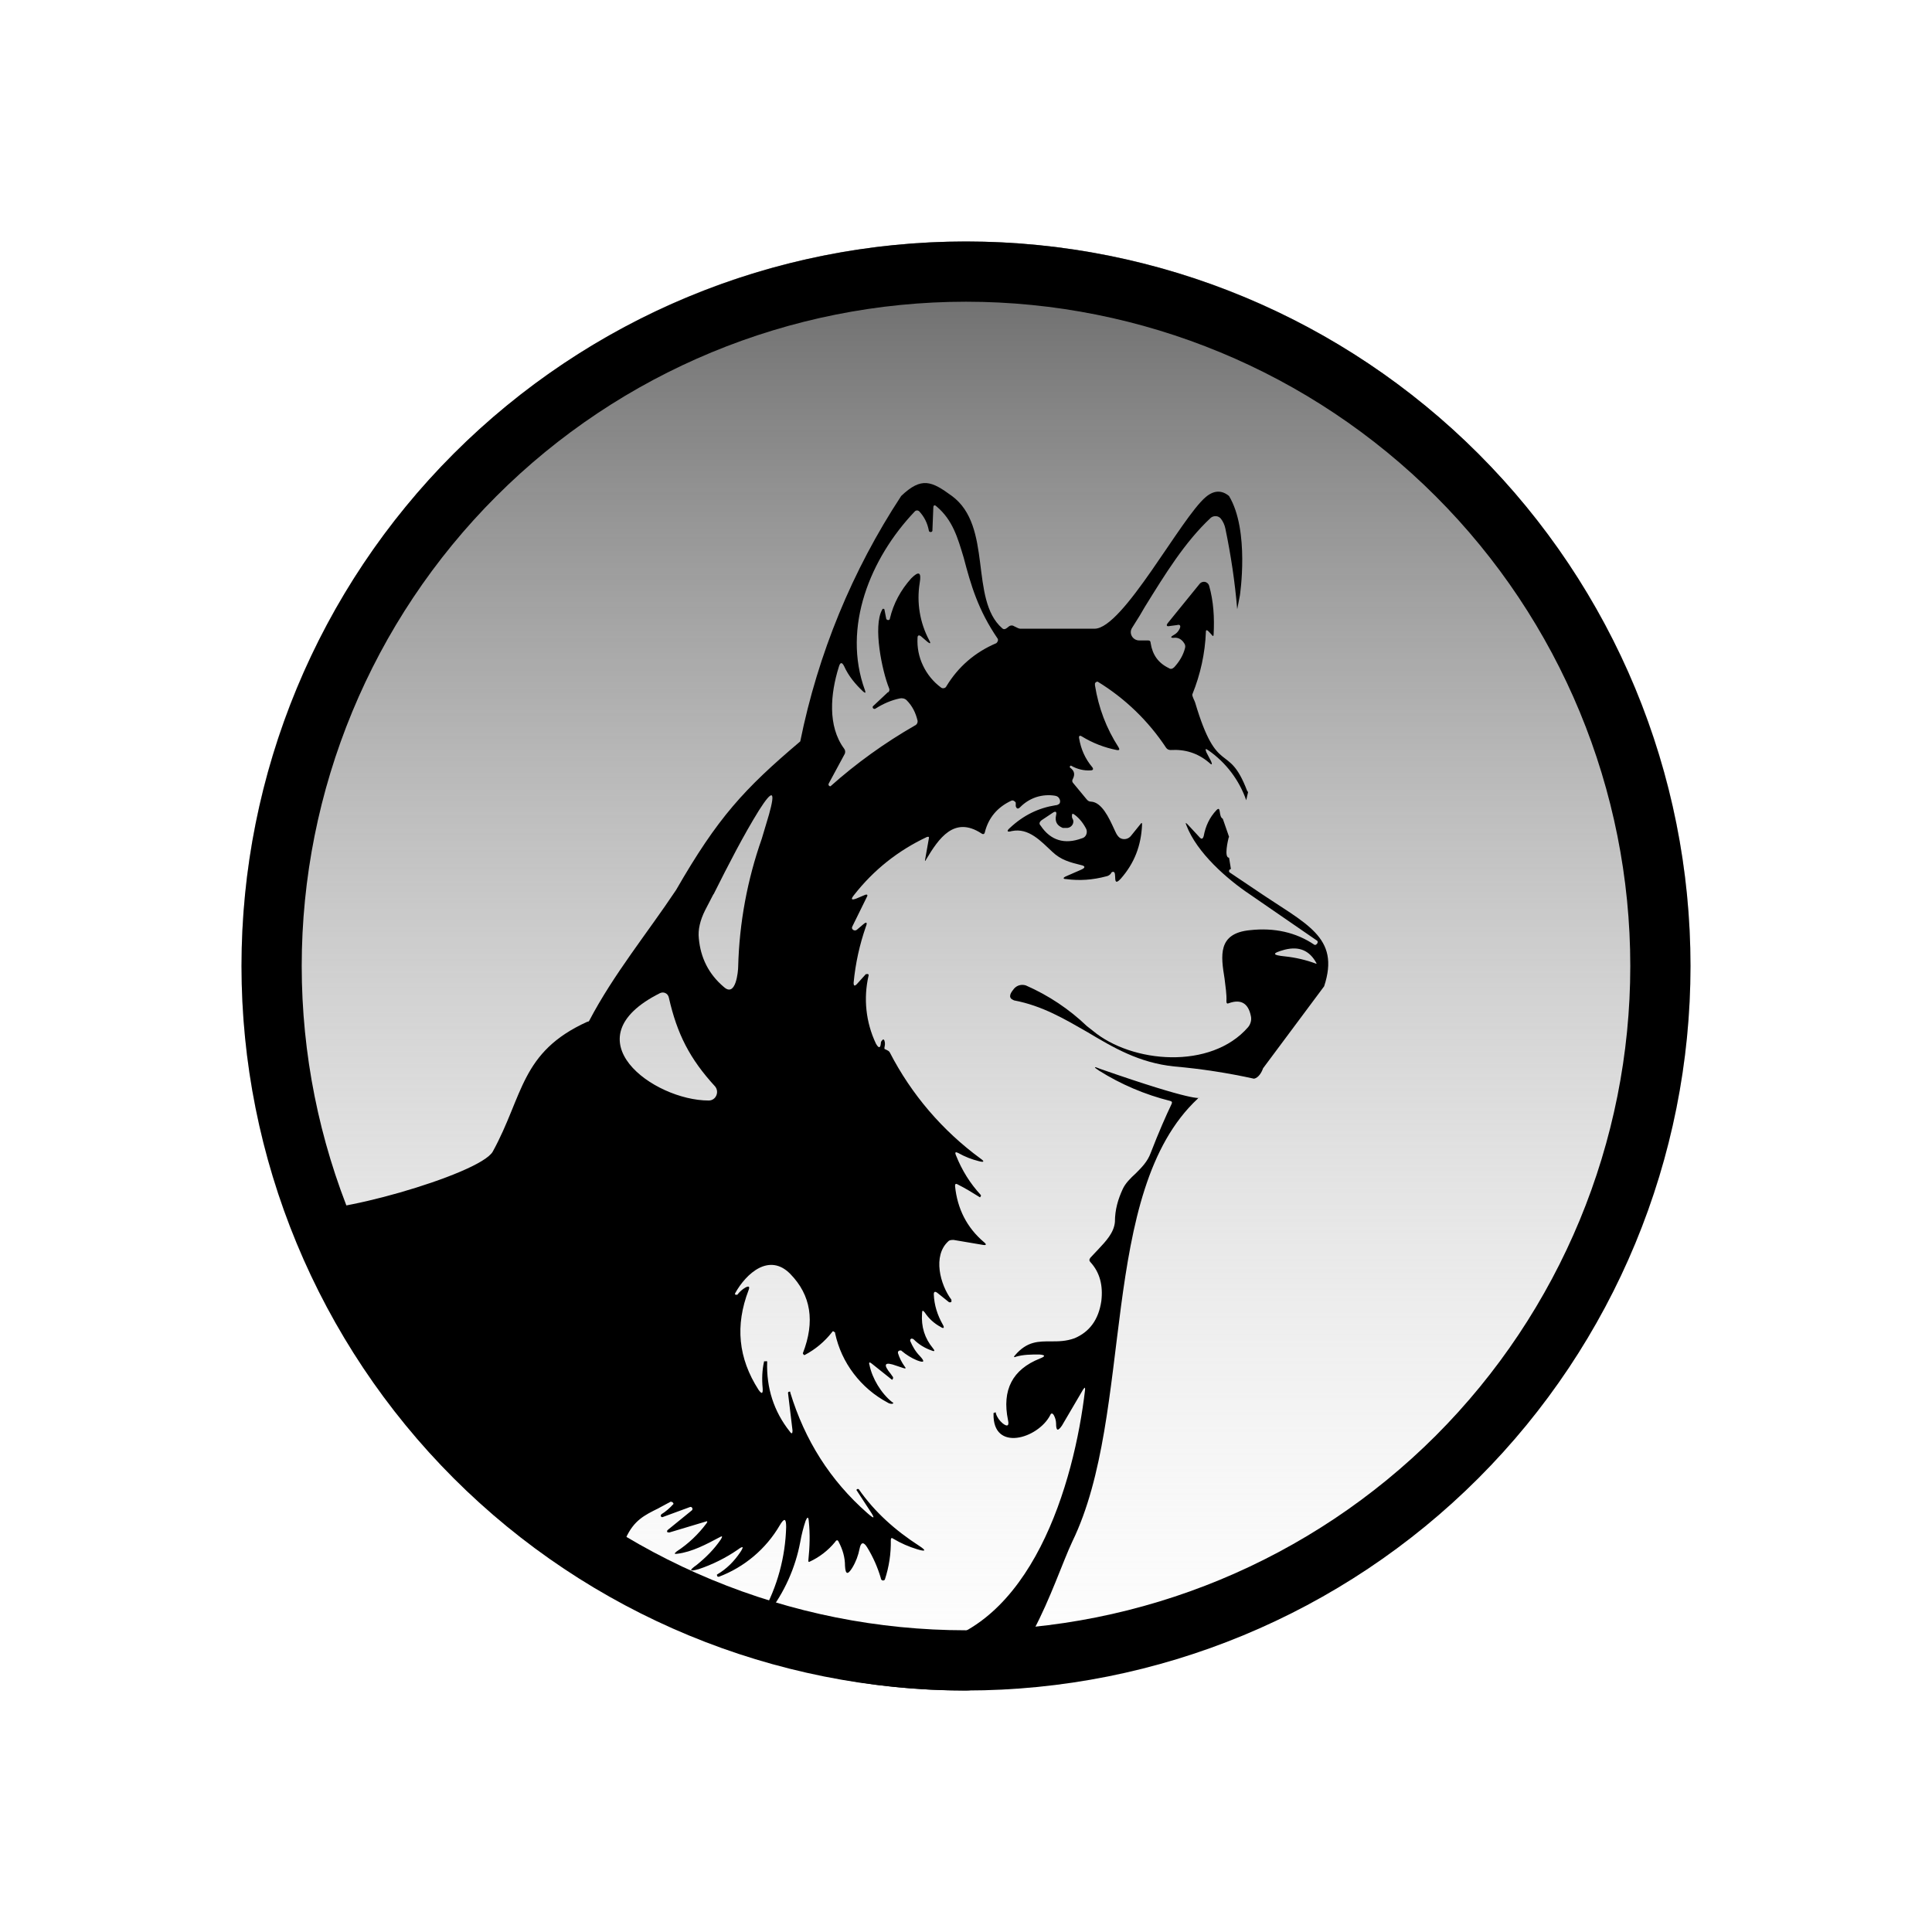 <svg width="24" height="24" viewBox="0 0 24 24" fill="none" xmlns="http://www.w3.org/2000/svg">
<rect x="0" y="0" width="24" height="24" fill="#333333" stroke="none"/>
<g clip-path="url(#clip0_328_29011)">
<path d="M24 0H0V24H24V0Z" fill="white"/>
<path d="M12 21C16.97 21 21 16.97 21 12C21 7.029 16.97 3 12 3C7.029 3 3 7.029 3 12C3 16.97 7.029 21 12 21Z" fill="url(#paint0_linear_328_29011)"/>
<path fill-rule="evenodd" clip-rule="evenodd" d="M12 20.252C14.188 20.252 16.287 19.382 17.835 17.835C19.382 16.287 20.252 14.188 20.252 12C20.252 9.811 19.382 7.712 17.835 6.165C16.287 4.617 14.188 3.748 12 3.748C9.811 3.748 7.712 4.617 6.165 6.165C4.617 7.712 3.748 9.811 3.748 12C3.748 14.188 4.617 16.287 6.165 17.835C7.712 19.382 9.811 20.252 12 20.252ZM12 21C14.387 21 16.676 20.052 18.364 18.364C20.052 16.676 21 14.387 21 12C21 9.613 20.052 7.324 18.364 5.636C16.676 3.948 14.387 3 12 3C9.613 3 7.324 3.948 5.636 5.636C3.948 7.324 3 9.613 3 12C3 14.387 3.948 16.676 5.636 18.364C7.324 20.052 9.613 21 12 21Z" fill="black"/>
<path fill-rule="evenodd" clip-rule="evenodd" d="M11.195 6.161C11.448 5.92 11.572 5.976 11.825 6.161C12.337 6.538 12.039 7.444 12.449 7.804C12.477 7.832 12.505 7.804 12.534 7.781C12.543 7.774 12.555 7.77 12.568 7.77C12.58 7.77 12.591 7.774 12.601 7.781C12.635 7.798 12.658 7.81 12.674 7.81H13.597C13.951 7.81 14.671 6.431 14.98 6.173C15.082 6.088 15.178 6.088 15.267 6.161C15.526 6.589 15.402 7.399 15.402 7.399L15.369 7.568C15.341 7.23 15.29 6.893 15.222 6.566C15.213 6.522 15.194 6.479 15.166 6.443C15.151 6.425 15.13 6.414 15.107 6.412C15.084 6.41 15.06 6.417 15.042 6.431C14.716 6.735 14.469 7.14 14.221 7.54L14.159 7.646L14.064 7.798C14.019 7.866 14.069 7.956 14.154 7.956H14.266C14.283 7.956 14.294 7.967 14.294 7.99C14.317 8.136 14.39 8.237 14.519 8.299C14.542 8.316 14.564 8.31 14.587 8.288C14.649 8.22 14.699 8.141 14.722 8.046C14.724 8.036 14.724 8.026 14.722 8.016C14.72 8.007 14.716 7.998 14.71 7.99C14.682 7.945 14.643 7.922 14.598 7.922C14.542 7.928 14.531 7.916 14.581 7.888C14.614 7.871 14.639 7.843 14.654 7.81C14.671 7.776 14.66 7.753 14.621 7.765L14.536 7.776C14.491 7.787 14.48 7.77 14.514 7.731L14.907 7.247C14.916 7.239 14.926 7.233 14.937 7.23C14.948 7.227 14.96 7.226 14.972 7.229C14.983 7.232 14.993 7.238 15.002 7.246C15.01 7.254 15.017 7.264 15.02 7.275C15.076 7.472 15.087 7.675 15.076 7.883C15.076 7.905 15.065 7.905 15.054 7.888C15.037 7.871 14.98 7.793 14.98 7.849C14.97 8.116 14.912 8.378 14.812 8.625C14.806 8.648 14.84 8.704 14.846 8.726C15.127 9.671 15.256 9.205 15.492 9.823L15.504 9.84L15.481 9.941C15.394 9.691 15.231 9.475 15.014 9.323C14.975 9.295 14.969 9.3 14.986 9.345L15.042 9.452C15.065 9.503 15.054 9.508 15.014 9.469C14.879 9.356 14.722 9.306 14.542 9.317C14.531 9.317 14.52 9.315 14.51 9.31C14.5 9.305 14.492 9.298 14.486 9.289C14.266 8.956 13.976 8.676 13.636 8.468C13.629 8.467 13.622 8.469 13.616 8.473C13.609 8.477 13.605 8.483 13.602 8.49V8.513C13.647 8.794 13.743 9.047 13.895 9.283C13.912 9.311 13.906 9.323 13.872 9.317C13.719 9.287 13.572 9.23 13.439 9.148C13.411 9.131 13.4 9.143 13.405 9.171C13.428 9.306 13.479 9.424 13.569 9.531C13.586 9.553 13.58 9.57 13.546 9.57C13.464 9.575 13.382 9.555 13.31 9.514C13.299 9.503 13.282 9.525 13.293 9.536C13.349 9.576 13.355 9.621 13.327 9.677C13.322 9.684 13.32 9.691 13.32 9.7C13.32 9.708 13.322 9.715 13.327 9.722L13.495 9.925C13.512 9.947 13.529 9.958 13.552 9.958C13.687 9.964 13.777 10.161 13.839 10.296C13.856 10.33 13.872 10.38 13.912 10.409C13.957 10.437 14.019 10.425 14.052 10.38L14.165 10.24C14.182 10.217 14.187 10.217 14.187 10.245C14.176 10.504 14.092 10.723 13.923 10.915C13.81 11.038 13.884 10.825 13.827 10.83C13.816 10.83 13.805 10.836 13.799 10.853C13.785 10.87 13.765 10.882 13.743 10.886C13.574 10.931 13.411 10.943 13.242 10.92C13.203 10.92 13.203 10.903 13.242 10.886L13.434 10.802C13.484 10.78 13.484 10.757 13.428 10.746C13.293 10.712 13.18 10.684 13.074 10.583C12.933 10.453 12.781 10.279 12.568 10.324C12.511 10.341 12.5 10.324 12.545 10.285C12.714 10.127 12.899 10.037 13.113 10.003C13.135 10.003 13.147 9.992 13.158 9.986C13.165 9.979 13.168 9.969 13.169 9.959C13.17 9.949 13.168 9.939 13.164 9.93C13.159 9.918 13.152 9.907 13.142 9.899C13.132 9.892 13.12 9.887 13.107 9.885C13.029 9.872 12.949 9.878 12.873 9.902C12.798 9.927 12.73 9.969 12.674 10.026C12.646 10.054 12.629 10.048 12.618 10.015V9.97C12.607 9.953 12.584 9.936 12.562 9.947C12.393 10.026 12.281 10.155 12.235 10.335C12.23 10.363 12.213 10.369 12.19 10.352C11.853 10.133 11.662 10.414 11.504 10.678C11.493 10.701 11.487 10.701 11.493 10.673L11.538 10.419C11.544 10.397 11.538 10.391 11.515 10.397C11.155 10.566 10.852 10.808 10.61 11.117C10.565 11.173 10.576 11.185 10.638 11.162L10.745 11.117C10.773 11.106 10.784 11.117 10.767 11.145L10.587 11.511C10.57 11.544 10.616 11.573 10.644 11.55L10.723 11.483C10.762 11.449 10.779 11.454 10.756 11.511C10.678 11.736 10.627 11.966 10.604 12.208C10.604 12.248 10.616 12.253 10.644 12.225L10.756 12.101H10.767C10.771 12.099 10.776 12.099 10.78 12.1C10.784 12.101 10.787 12.103 10.79 12.107V12.118C10.724 12.402 10.756 12.699 10.88 12.962C10.914 13.024 10.936 13.024 10.942 12.962C10.942 12.945 10.947 12.934 10.959 12.923C10.97 12.906 10.981 12.911 10.987 12.928C10.998 12.962 10.992 12.985 10.987 13.013V13.03L11.032 13.052C11.041 13.057 11.049 13.065 11.054 13.075C11.322 13.595 11.707 14.045 12.179 14.391C12.235 14.43 12.224 14.441 12.162 14.425C12.072 14.403 11.985 14.369 11.904 14.323C11.87 14.306 11.859 14.312 11.875 14.351C11.949 14.537 12.05 14.7 12.185 14.846V14.858L12.174 14.874C12.084 14.818 11.994 14.762 11.892 14.711C11.87 14.7 11.864 14.711 11.864 14.734C11.892 15.015 12.011 15.251 12.224 15.431C12.258 15.459 12.252 15.471 12.213 15.465L11.847 15.403C11.819 15.403 11.797 15.403 11.78 15.42C11.583 15.6 11.679 15.96 11.819 16.146V16.174H11.808L11.802 16.18L11.786 16.174L11.645 16.061C11.617 16.039 11.6 16.044 11.6 16.078C11.605 16.213 11.645 16.337 11.712 16.455C11.735 16.494 11.724 16.511 11.684 16.483C11.605 16.441 11.537 16.379 11.487 16.303C11.465 16.275 11.454 16.275 11.454 16.314C11.442 16.483 11.487 16.624 11.589 16.748C11.617 16.781 11.611 16.793 11.572 16.776C11.487 16.747 11.41 16.699 11.347 16.635L11.33 16.629H11.319L11.307 16.641V16.658C11.335 16.725 11.375 16.793 11.425 16.843C11.493 16.916 11.482 16.933 11.392 16.899C11.322 16.87 11.258 16.83 11.2 16.781L11.195 16.776H11.184C11.178 16.775 11.172 16.777 11.167 16.78C11.162 16.783 11.158 16.787 11.155 16.793V16.809C11.172 16.866 11.2 16.922 11.24 16.978C11.257 16.995 11.251 17.006 11.223 16.995L11.139 16.967C10.987 16.911 10.964 16.944 11.066 17.068L11.094 17.108V17.124L11.082 17.141L10.829 16.939C10.801 16.916 10.79 16.922 10.801 16.956C10.835 17.124 10.947 17.31 11.082 17.417C11.105 17.428 11.099 17.434 11.082 17.439C11.06 17.439 11.043 17.434 11.026 17.423C10.861 17.335 10.718 17.213 10.605 17.064C10.492 16.916 10.413 16.744 10.374 16.562V16.551H10.368L10.357 16.539H10.34V16.545L10.334 16.551C10.243 16.667 10.128 16.763 9.997 16.832H9.986L9.974 16.815V16.809C10.126 16.416 10.075 16.089 9.817 15.825C9.558 15.561 9.271 15.814 9.131 16.067V16.078L9.136 16.084H9.159C9.186 16.048 9.221 16.017 9.26 15.994C9.305 15.971 9.316 15.982 9.299 16.027C9.131 16.466 9.17 16.871 9.423 17.265C9.463 17.321 9.479 17.316 9.474 17.243C9.463 17.13 9.468 17.018 9.491 16.916V16.911H9.513C9.524 16.905 9.53 16.911 9.53 16.916C9.519 17.243 9.614 17.535 9.811 17.783C9.834 17.816 9.845 17.811 9.845 17.771L9.789 17.304C9.789 17.3 9.79 17.296 9.794 17.292C9.797 17.289 9.801 17.288 9.806 17.288H9.817V17.299C9.997 17.889 10.312 18.39 10.773 18.795C10.863 18.874 10.874 18.868 10.807 18.767L10.638 18.508L10.649 18.497H10.666C10.869 18.789 11.127 19.014 11.414 19.2C11.51 19.262 11.504 19.279 11.392 19.245C11.29 19.214 11.191 19.171 11.099 19.116C11.077 19.099 11.066 19.105 11.066 19.133C11.069 19.299 11.044 19.464 10.992 19.622C10.989 19.627 10.984 19.63 10.978 19.632C10.973 19.634 10.966 19.634 10.961 19.632C10.955 19.63 10.951 19.626 10.947 19.621C10.944 19.617 10.942 19.611 10.942 19.605C10.903 19.471 10.846 19.342 10.773 19.223C10.728 19.149 10.694 19.155 10.678 19.239C10.661 19.324 10.632 19.402 10.587 19.476C10.531 19.566 10.503 19.56 10.497 19.453C10.497 19.346 10.469 19.251 10.419 19.155C10.408 19.127 10.391 19.127 10.374 19.155C10.287 19.261 10.178 19.345 10.053 19.402H10.047L10.042 19.397V19.38C10.059 19.217 10.064 19.059 10.047 18.896C10.042 18.84 10.03 18.84 10.008 18.891C9.979 18.977 9.957 19.065 9.941 19.155C9.88 19.479 9.743 19.783 9.541 20.044C9.539 20.053 9.542 20.064 9.547 20.072L9.552 20.078H9.558V20.083C10.098 20.269 10.891 20.533 11.442 20.449C12.815 20.246 13.344 18.424 13.479 17.265C13.479 17.231 13.479 17.231 13.456 17.259L13.192 17.709C13.141 17.783 13.119 17.777 13.119 17.681C13.118 17.646 13.108 17.611 13.091 17.58C13.074 17.552 13.057 17.552 13.046 17.58C12.894 17.873 12.331 18.041 12.342 17.563V17.552H12.354V17.546H12.371V17.558C12.387 17.608 12.416 17.648 12.455 17.681C12.511 17.726 12.539 17.715 12.522 17.642C12.444 17.265 12.579 17.012 12.916 16.877C12.989 16.849 12.989 16.832 12.911 16.826C12.809 16.826 12.714 16.826 12.618 16.854C12.596 16.866 12.59 16.854 12.607 16.838C12.759 16.658 12.905 16.663 13.057 16.663C13.147 16.663 13.242 16.663 13.349 16.624C13.535 16.545 13.647 16.393 13.681 16.163C13.704 15.971 13.664 15.808 13.546 15.679C13.529 15.662 13.529 15.645 13.546 15.623L13.642 15.521C13.737 15.42 13.839 15.313 13.85 15.178C13.85 15.026 13.889 14.897 13.946 14.773C13.979 14.7 14.041 14.638 14.109 14.576C14.182 14.503 14.255 14.43 14.294 14.323C14.396 14.059 14.486 13.856 14.553 13.716C14.564 13.693 14.559 13.682 14.536 13.676C14.224 13.598 13.925 13.471 13.653 13.3C13.58 13.254 13.586 13.243 13.664 13.277C14.857 13.693 14.902 13.637 14.902 13.637C14.891 13.637 14.885 13.637 14.879 13.648C13.636 14.807 14.097 17.552 13.321 19.149C13.085 19.65 12.702 21 11.988 21C6.043 21 3.748 14.998 3.748 14.998C3.995 15.144 5.958 14.593 6.121 14.306C6.504 13.609 6.464 13.069 7.297 12.692H7.308L7.319 12.681C7.623 12.101 8.039 11.595 8.399 11.055C8.917 10.155 9.243 9.801 9.941 9.21C10.161 8.123 10.586 7.088 11.195 6.161ZM11.032 8.597L10.852 8.766C10.824 8.783 10.852 8.822 10.88 8.8C10.97 8.743 11.071 8.698 11.178 8.676C11.206 8.67 11.24 8.676 11.262 8.698C11.335 8.771 11.375 8.856 11.398 8.951C11.4 8.964 11.398 8.977 11.392 8.988C11.385 9 11.376 9.008 11.364 9.013C10.99 9.228 10.639 9.48 10.317 9.767C10.313 9.768 10.309 9.767 10.305 9.765C10.301 9.763 10.298 9.761 10.296 9.757C10.293 9.754 10.292 9.75 10.292 9.745C10.292 9.741 10.293 9.737 10.295 9.733L10.492 9.368C10.498 9.357 10.5 9.345 10.499 9.333C10.498 9.321 10.494 9.31 10.486 9.3C10.278 9.019 10.317 8.614 10.419 8.288C10.436 8.226 10.458 8.22 10.486 8.276C10.542 8.4 10.627 8.501 10.723 8.591C10.751 8.614 10.756 8.608 10.745 8.575C10.458 7.793 10.812 6.932 11.364 6.353C11.367 6.349 11.372 6.346 11.377 6.344C11.381 6.342 11.387 6.341 11.392 6.341C11.397 6.341 11.402 6.342 11.407 6.344C11.412 6.346 11.416 6.349 11.42 6.353C11.482 6.42 11.521 6.499 11.538 6.589C11.538 6.617 11.589 6.617 11.583 6.583L11.594 6.308C11.594 6.274 11.611 6.268 11.634 6.291C11.836 6.46 11.898 6.685 11.971 6.926C12.061 7.27 12.151 7.579 12.393 7.933C12.404 7.95 12.393 7.978 12.376 7.99C12.112 8.102 11.904 8.282 11.757 8.524C11.755 8.53 11.75 8.535 11.745 8.54C11.74 8.544 11.734 8.547 11.728 8.548C11.721 8.55 11.714 8.55 11.708 8.549C11.701 8.548 11.695 8.545 11.69 8.541C11.594 8.47 11.517 8.376 11.466 8.268C11.414 8.16 11.391 8.041 11.398 7.922C11.398 7.894 11.414 7.883 11.442 7.905L11.521 7.973C11.555 8.001 11.566 7.995 11.544 7.956C11.427 7.737 11.385 7.486 11.425 7.241C11.448 7.106 11.414 7.09 11.319 7.185C11.189 7.331 11.099 7.495 11.054 7.686C11.054 7.708 11.015 7.708 11.009 7.686L10.987 7.573C10.987 7.562 10.964 7.556 10.959 7.573C10.841 7.781 10.959 8.338 11.043 8.546C11.054 8.569 11.049 8.586 11.032 8.603V8.597ZM8.866 11.106C9.046 10.746 9.237 10.374 9.429 10.065C9.597 9.801 9.637 9.818 9.552 10.121L9.463 10.419C9.283 10.93 9.184 11.465 9.17 12.006C9.17 12.062 9.142 12.399 8.99 12.259C8.804 12.101 8.703 11.899 8.681 11.657C8.669 11.55 8.697 11.432 8.759 11.308L8.861 11.111L8.866 11.106ZM13.321 10.166C13.317 10.158 13.316 10.148 13.316 10.138C13.316 10.11 13.321 10.099 13.349 10.121C13.411 10.166 13.462 10.234 13.495 10.301C13.512 10.346 13.49 10.403 13.439 10.414C13.226 10.493 13.051 10.442 12.927 10.256C12.905 10.234 12.911 10.211 12.939 10.189L13.074 10.099C13.113 10.071 13.13 10.082 13.119 10.127C13.102 10.206 13.13 10.256 13.203 10.285H13.259C13.316 10.279 13.355 10.217 13.321 10.166ZM8.309 12.394C8.411 12.844 8.568 13.153 8.883 13.496C8.939 13.564 8.894 13.671 8.804 13.671C8.118 13.671 7.066 12.906 8.197 12.338C8.242 12.315 8.298 12.338 8.309 12.394ZM8.304 19.037H8.315L8.765 18.902C8.787 18.891 8.793 18.902 8.776 18.924C8.675 19.059 8.551 19.178 8.405 19.273C8.371 19.301 8.377 19.307 8.416 19.301C8.596 19.279 8.776 19.183 8.934 19.099C8.973 19.076 8.979 19.082 8.956 19.121C8.872 19.245 8.771 19.346 8.652 19.442C8.557 19.509 8.562 19.526 8.681 19.492C8.849 19.436 9.018 19.352 9.164 19.251C9.232 19.2 9.243 19.211 9.198 19.279C9.119 19.397 9.024 19.492 8.906 19.56V19.566L8.911 19.583L8.928 19.588C9.247 19.468 9.516 19.241 9.687 18.947C9.744 18.851 9.766 18.863 9.766 18.969C9.756 19.344 9.656 19.711 9.474 20.038H9.457C8.86 19.808 8.293 19.505 7.769 19.138V19.133L7.775 19.105C7.876 18.885 8.006 18.823 8.174 18.739L8.332 18.654L8.354 18.66L8.366 18.677V18.683C8.321 18.733 8.27 18.778 8.214 18.812V18.818L8.208 18.823V18.834L8.219 18.846H8.231L8.568 18.722C8.573 18.719 8.578 18.719 8.583 18.72C8.588 18.721 8.593 18.723 8.596 18.728L8.602 18.739V18.75L8.596 18.761L8.298 19.003L8.287 19.015V19.031L8.304 19.037Z" fill="black"/>
<path d="M16.449 12.252C16.652 11.634 16.224 11.482 15.606 11.06L15.28 10.841C15.257 10.829 15.268 10.796 15.291 10.796L15.268 10.655C15.201 10.655 15.257 10.43 15.262 10.408L15.268 10.396L15.19 10.171C15.133 10.143 15.173 10.002 15.111 10.064C15.026 10.154 14.976 10.261 14.953 10.385C14.942 10.424 14.925 10.43 14.897 10.396L14.756 10.244C14.728 10.216 14.723 10.216 14.739 10.255C14.869 10.593 15.24 10.919 15.527 11.111L16.359 11.684C16.388 11.701 16.348 11.752 16.326 11.735C16.101 11.583 15.831 11.521 15.527 11.555C15.122 11.594 15.167 11.876 15.212 12.157C15.223 12.252 15.24 12.354 15.235 12.438C15.235 12.466 15.246 12.472 15.268 12.461C15.414 12.41 15.505 12.461 15.538 12.618C15.544 12.643 15.544 12.668 15.538 12.692C15.532 12.717 15.521 12.739 15.505 12.759C15.043 13.293 14.059 13.209 13.575 12.804L13.502 12.747C13.281 12.535 13.024 12.364 12.743 12.241C12.714 12.232 12.683 12.232 12.654 12.242C12.626 12.252 12.601 12.272 12.585 12.297C12.557 12.331 12.518 12.393 12.585 12.421L12.596 12.427C12.951 12.494 13.232 12.663 13.508 12.821C13.828 13.012 14.149 13.203 14.588 13.248C14.921 13.277 15.251 13.328 15.578 13.4C15.634 13.389 15.673 13.321 15.69 13.271L16.449 12.252ZM16.348 11.971C16.225 11.925 16.096 11.895 15.966 11.881C15.797 11.864 15.797 11.842 15.96 11.797C16.14 11.752 16.269 11.808 16.354 11.966V11.971H16.348Z" fill="black"/>
</g>
<defs>
<linearGradient id="paint0_linear_328_29011" x1="12" y1="3" x2="12" y2="21" gradientUnits="userSpaceOnUse">
<stop stop-color="#676767"/>
<stop offset="1" stop-color="#D9D9D9" stop-opacity="0"/>
</linearGradient>
<clipPath id="clip0_328_29011">
<rect width="24" height="24" fill="white"/>
</clipPath>
</defs>
</svg>
